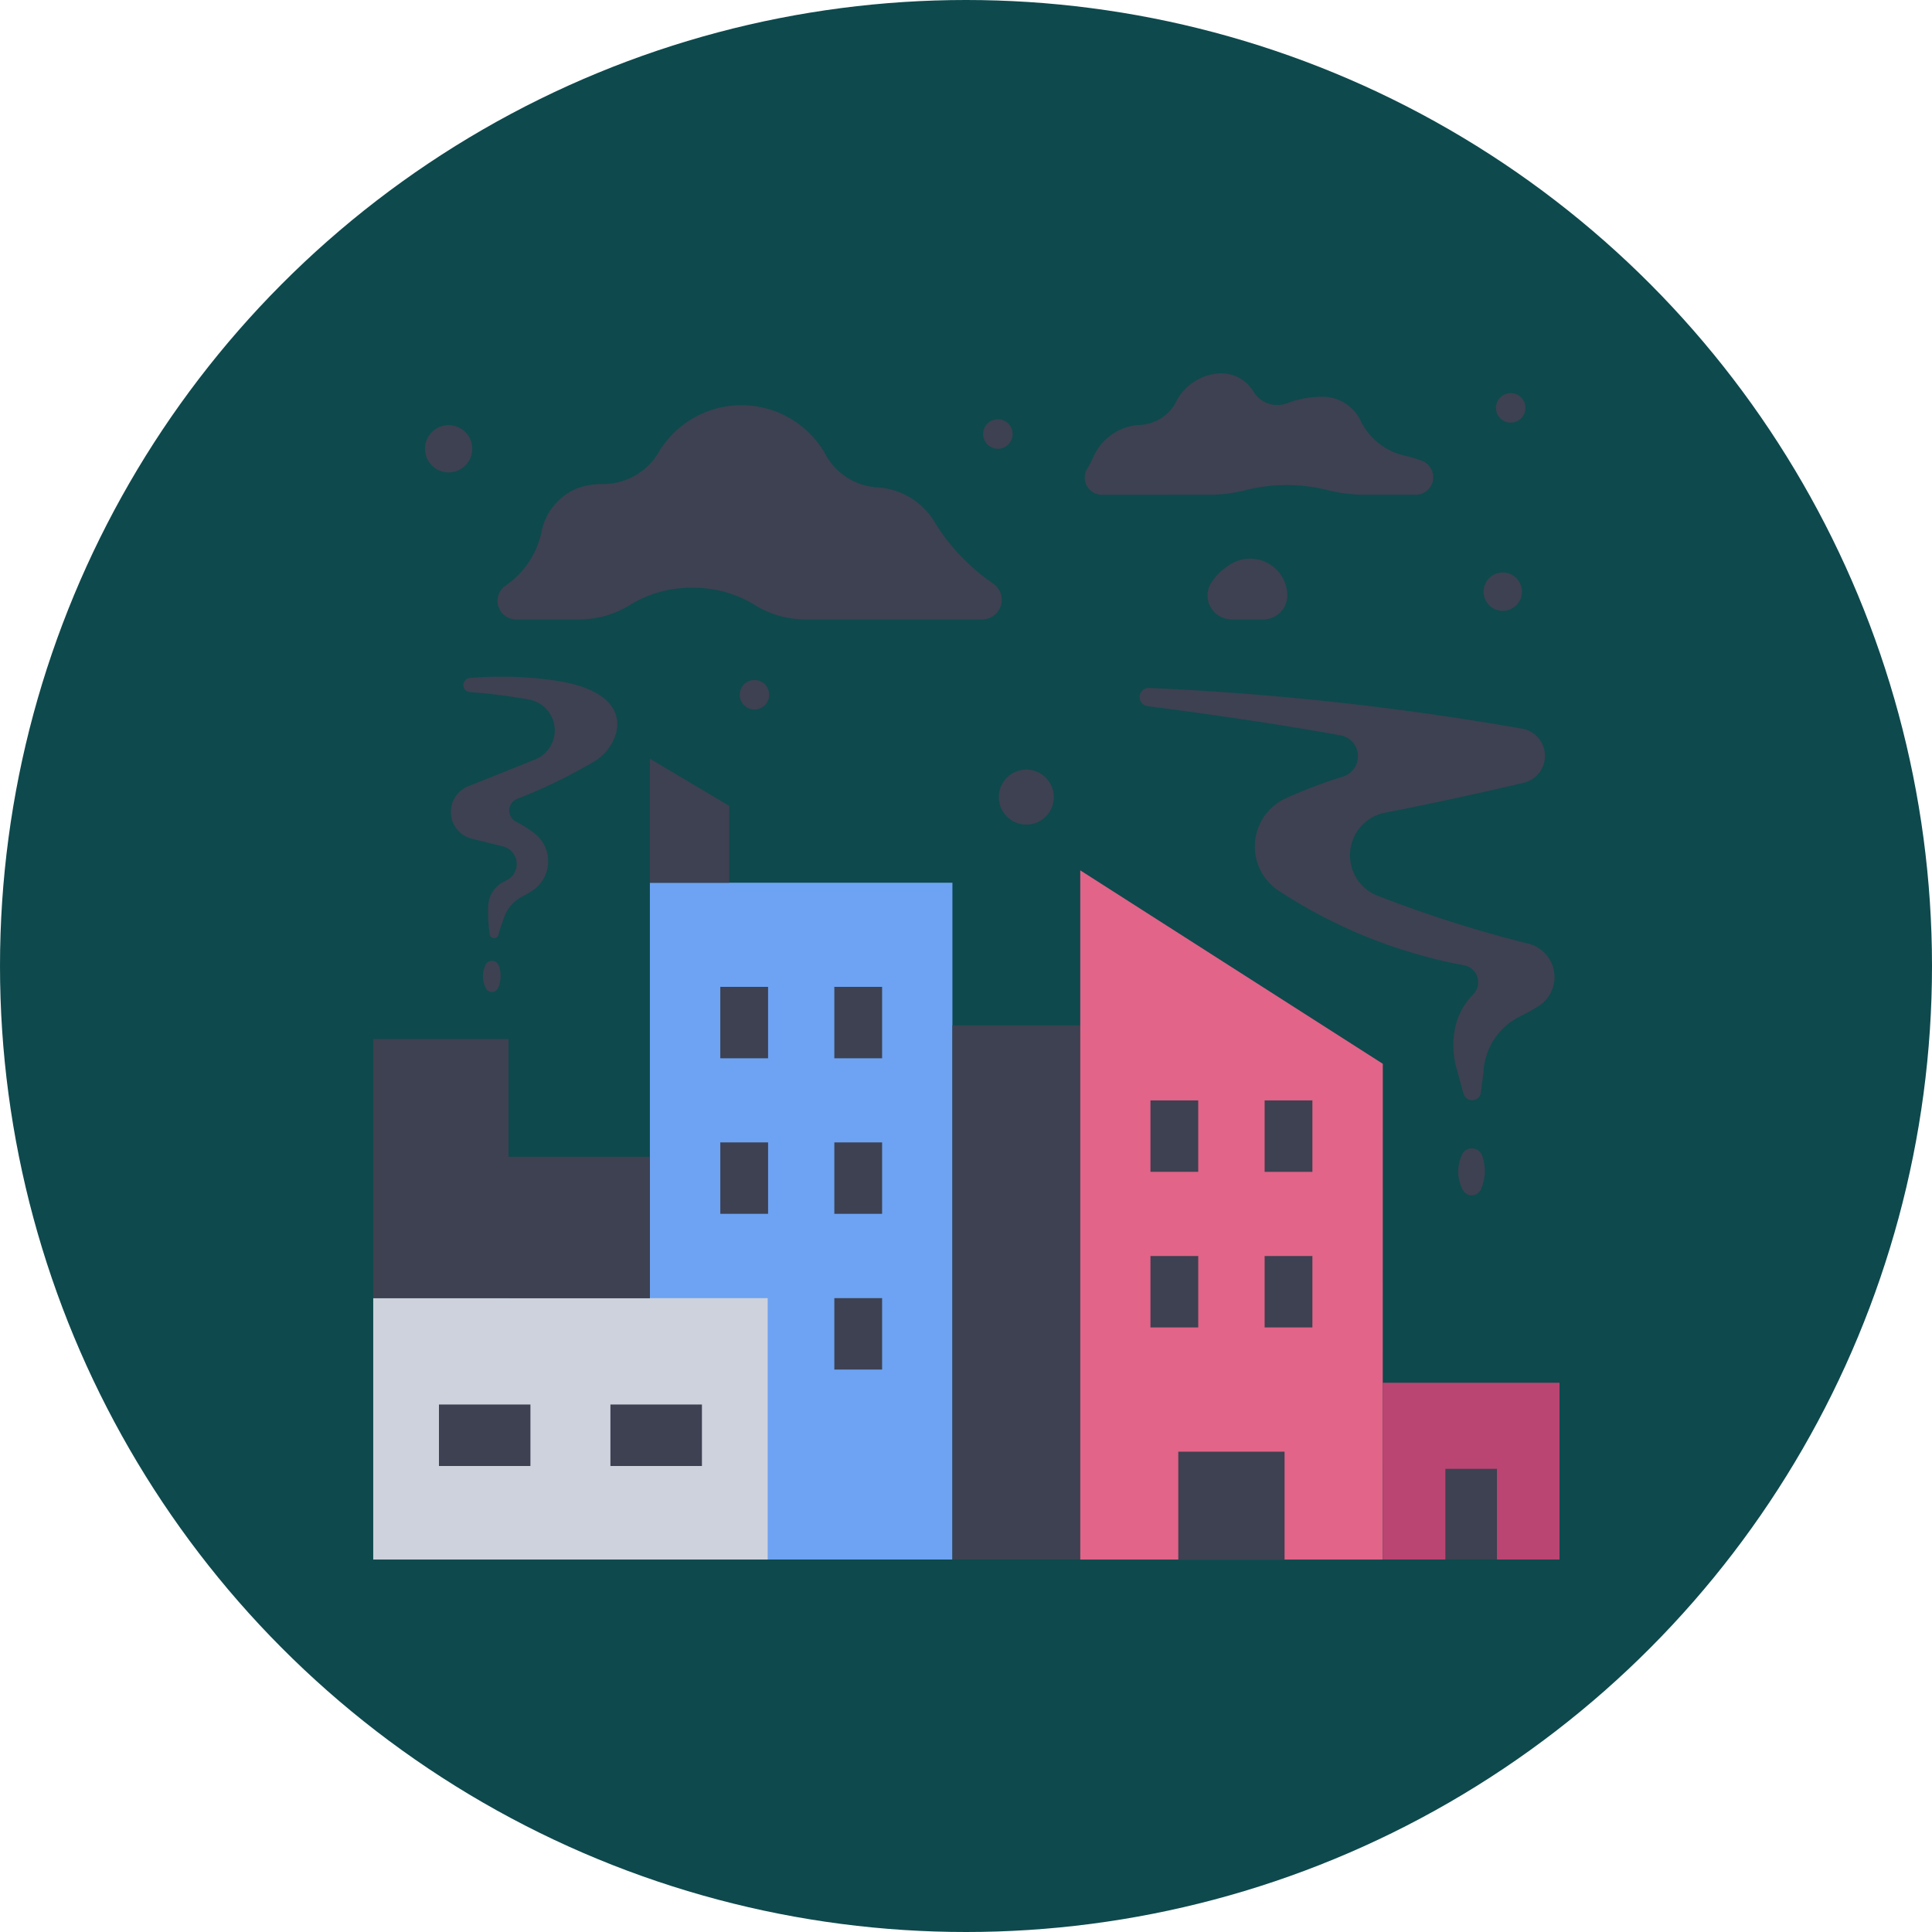 <svg xmlns="http://www.w3.org/2000/svg" width="88" height="88" viewBox="0 0 88 88">
  <g id="Grupo_957508" data-name="Grupo 957508" transform="translate(15976 11191)">
    <circle id="Elipse_4814" data-name="Elipse 4814" cx="44" cy="44" r="44" transform="translate(-15976 -11191)" fill="#0e494d"/>
    <g id="ciudad" transform="translate(-15959 -11174)">
      <path id="Trazado_683463" data-name="Trazado 683463" d="M84.627,147.431H98.408v30.827H84.627Z" transform="translate(-72.026 -124.224)" fill="#6da3f2"/>
      <path id="Trazado_683464" data-name="Trazado 683464" d="M88.242,116.128l-3.615-2.146v5.648h3.615Z" transform="translate(-72.026 -96.423)" fill="#3d4151"/>
      <path id="Trazado_683465" data-name="Trazado 683465" d="M0,0H5.818V24.332H0Z" transform="translate(32.2 54.035) rotate(180)" fill="#3d4151"/>
      <path id="Trazado_683466" data-name="Trazado 683466" d="M214.476,175.478H200.7V144.086l13.781,8.811Z" transform="translate(-168.496 -121.443)" fill="#e26488"/>
      <path id="Trazado_683467" data-name="Trazado 683467" d="M10,259.486H27.967v11.907H10Z" transform="translate(-10 -217.358)" fill="#ced2dd"/>
      <path id="Trazado_683468" data-name="Trazado 683468" d="M282.311,282.311h8.052v8.052h-8.052Z" transform="translate(-236.33 -236.329)" fill="#ba4572"/>
      <g id="Grupo_944910" data-name="Grupo 944910">
        <path id="Trazado_683469" data-name="Trazado 683469" d="M10,189.577h6.162v11.8H10Z" transform="translate(-10 -159.253)" fill="#3d4151"/>
        <path id="Trazado_683470" data-name="Trazado 683470" d="M0,0H6.439V6.439H0Z" transform="translate(12.601 42.128) rotate(180)" fill="#3d4151"/>
        <path id="Trazado_683471" data-name="Trazado 683471" d="M27.734,288.2H31.9V291H27.734Z" transform="translate(-24.74 -241.226)" fill="#3d4151"/>
        <path id="Trazado_683472" data-name="Trazado 683472" d="M73.987,288.2h4.168V291H73.987Z" transform="translate(-63.183 -241.226)" fill="#3d4151"/>
        <path id="Trazado_683473" data-name="Trazado 683473" d="M103.6,175.521h2.176v3.253H103.6Z" transform="translate(-87.791 -147.571)" fill="#3d4151"/>
        <path id="Trazado_683474" data-name="Trazado 683474" d="M134.387,175.521h2.176v3.253h-2.176Z" transform="translate(-113.384 -147.571)" fill="#3d4151"/>
        <path id="Trazado_683475" data-name="Trazado 683475" d="M103.6,217.5h2.176v3.253H103.6Z" transform="translate(-87.791 -182.465)" fill="#3d4151"/>
        <path id="Trazado_683476" data-name="Trazado 683476" d="M134.387,217.5h2.176v3.253h-2.176Z" transform="translate(-113.384 -182.465)" fill="#3d4151"/>
        <path id="Trazado_683477" data-name="Trazado 683477" d="M219.663,206.146h2.176V209.4h-2.176Z" transform="translate(-184.261 -173.024)" fill="#3d4151"/>
        <path id="Trazado_683478" data-name="Trazado 683478" d="M250.456,206.146h2.176V209.4h-2.176Z" transform="translate(-209.854 -173.024)" fill="#3d4151"/>
        <path id="Trazado_683479" data-name="Trazado 683479" d="M219.663,248.128h2.176v3.253h-2.176Z" transform="translate(-184.261 -207.918)" fill="#3d4151"/>
        <path id="Trazado_683480" data-name="Trazado 683480" d="M250.456,248.128h2.176v3.253h-2.176Z" transform="translate(-209.854 -207.918)" fill="#3d4151"/>
        <path id="Trazado_683481" data-name="Trazado 683481" d="M227.173,300.907h4.84v4.913h-4.84Z" transform="translate(-190.503 -251.785)" fill="#3d4151"/>
        <path id="Trazado_683482" data-name="Trazado 683482" d="M299.2,305.53h2.35v4.132H299.2Z" transform="translate(-250.365 -255.627)" fill="#3d4151"/>
        <path id="Trazado_683483" data-name="Trazado 683483" d="M134.387,259.486h2.176v3.253h-2.176Z" transform="translate(-113.384 -217.358)" fill="#3d4151"/>
        <path id="Trazado_683484" data-name="Trazado 683484" d="M52.377,26.927a5.294,5.294,0,0,1,2.793.748,4.333,4.333,0,0,0,2.3.691h8.107a.895.895,0,0,0,.51-1.63,9.36,9.36,0,0,1-2.623-2.721,3.263,3.263,0,0,0-2.654-1.665,2.879,2.879,0,0,1-2.386-1.541,4.393,4.393,0,0,0-7.565-.086,2.936,2.936,0,0,1-2.6,1.474,3.417,3.417,0,0,0-1.005.151,2.712,2.712,0,0,0-1.763,2.106,3.961,3.961,0,0,1-1.625,2.374l0,0a.844.844,0,0,0,.483,1.537h2.941a4.332,4.332,0,0,0,2.3-.691,5.294,5.294,0,0,1,2.793-.749Z" transform="translate(-37.843 -17.151)" fill="#3d4151"/>
        <path id="Trazado_683485" data-name="Trazado 683485" d="M207.574,15.525a6.6,6.6,0,0,0,1.658-.207,7.641,7.641,0,0,1,3.723-.007,7,7,0,0,0,1.685.215H217a.8.8,0,0,0,.291-1.539,6.783,6.783,0,0,0-.855-.256,2.942,2.942,0,0,1-1.932-1.521,1.919,1.919,0,0,0-1.742-1.148,4.413,4.413,0,0,0-1.625.292,1.268,1.268,0,0,1-1.54-.528,1.719,1.719,0,0,0-1.548-.831,2.388,2.388,0,0,0-2.02,1.373,1.955,1.955,0,0,1-1.583.975,2.448,2.448,0,0,0-2.168,1.515,4.131,4.131,0,0,1-.244.46.784.784,0,0,0,.654,1.21Z" transform="translate(-169.502 -9.99)" fill="#3d4151"/>
        <path id="Trazado_683486" data-name="Trazado 683486" d="M236.153,62.772H237.6a1.092,1.092,0,0,0,1.089-1.168l0-.039a1.695,1.695,0,0,0-2.568-1.318,2.8,2.8,0,0,0-.876.823,1.09,1.09,0,0,0,.905,1.7Z" transform="translate(-197.057 -51.557)" fill="#3d4151"/>
        <path id="Trazado_683487" data-name="Trazado 683487" d="M32.634,102.266a1.274,1.274,0,0,1,.681-1.059l.174-.091a.824.824,0,0,0-.183-1.529l-1.421-.353a1.257,1.257,0,0,1-.165-2.387l3.041-1.219A1.426,1.426,0,0,0,34.5,92.9a25.205,25.205,0,0,0-2.7-.343.323.323,0,0,1,0-.644,17.043,17.043,0,0,1,3.979.13c3.834.608,2.854,2.963,1.722,3.65a24.188,24.188,0,0,1-3.538,1.724.569.569,0,0,0-.059,1.042,5.713,5.713,0,0,1,.808.507,1.608,1.608,0,0,1-.075,2.64,4.7,4.7,0,0,1-.441.258,1.678,1.678,0,0,0-.818.905c-.092.25-.2.551-.289.866a.2.2,0,0,1-.382-.026A6.609,6.609,0,0,1,32.634,102.266Z" transform="translate(-27.396 -78.032)" fill="#3d4151"/>
        <path id="Trazado_683488" data-name="Trazado 683488" d="M232.391,112.408a2.989,2.989,0,0,1,1.673-2.548,9.24,9.24,0,0,0,.837-.468,1.567,1.567,0,0,0-.474-2.845,56.974,56.974,0,0,1-6.846-2.177,1.976,1.976,0,0,1,.33-3.786c2.275-.442,4.465-.928,6.311-1.362a1.26,1.26,0,0,0-.066-2.466A131.947,131.947,0,0,0,217.166,94.9a.418.418,0,0,0-.074.832c2.8.36,5.89.807,8.785,1.329a.968.968,0,0,1,.113,1.877,22.835,22.835,0,0,0-2.606.989,2.415,2.415,0,0,0-.372,4.179,23.078,23.078,0,0,0,8.513,3.433.786.786,0,0,1,.39,1.326,3.013,3.013,0,0,0-.839,1.639,3.908,3.908,0,0,0,.095,1.762l.311,1.122a.405.405,0,0,0,.791-.057Z" transform="translate(-181.82 -80.566)" fill="#3d4151"/>
        <circle id="Elipse_5371" data-name="Elipse 5371" cx="1.078" cy="1.078" r="1.078" transform="translate(2.356 2.363)" fill="#3d4151"/>
        <circle id="Elipse_5372" data-name="Elipse 5372" cx="0.673" cy="0.673" r="0.673" transform="translate(27.779 2.096)" fill="#3d4151"/>
        <circle id="Elipse_5373" data-name="Elipse 5373" cx="0.673" cy="0.673" r="0.673" transform="translate(16.691 13.972)" fill="#3d4151"/>
        <circle id="Elipse_5374" data-name="Elipse 5374" cx="1.254" cy="1.254" r="1.254" transform="translate(28.493 18.053)" fill="#3d4151"/>
        <circle id="Elipse_5375" data-name="Elipse 5375" cx="0.875" cy="0.875" r="0.875" transform="translate(50.573 9.076)" fill="#3d4151"/>
        <circle id="Elipse_5376" data-name="Elipse 5376" cx="0.673" cy="0.673" r="0.673" transform="translate(51.137 0.905)" fill="#3d4151"/>
        <path id="Trazado_683489" data-name="Trazado 683489" d="M39.8,169.743a1.179,1.179,0,0,1,.022-1.127.338.338,0,0,1,.586.144,1.386,1.386,0,0,1-.051.977.307.307,0,0,1-.558.005Z" transform="translate(-34.671 -141.733)" fill="#3d4151"/>
        <path id="Trazado_683490" data-name="Trazado 683490" d="M302.954,220.9a1.772,1.772,0,0,1,.034-1.693.507.507,0,0,1,.881.216,2.083,2.083,0,0,1-.075,1.469.461.461,0,0,1-.84.008Z" transform="translate(-253.337 -183.721)" fill="#3d4151"/>
      </g>
    </g>
  </g>
</svg>
